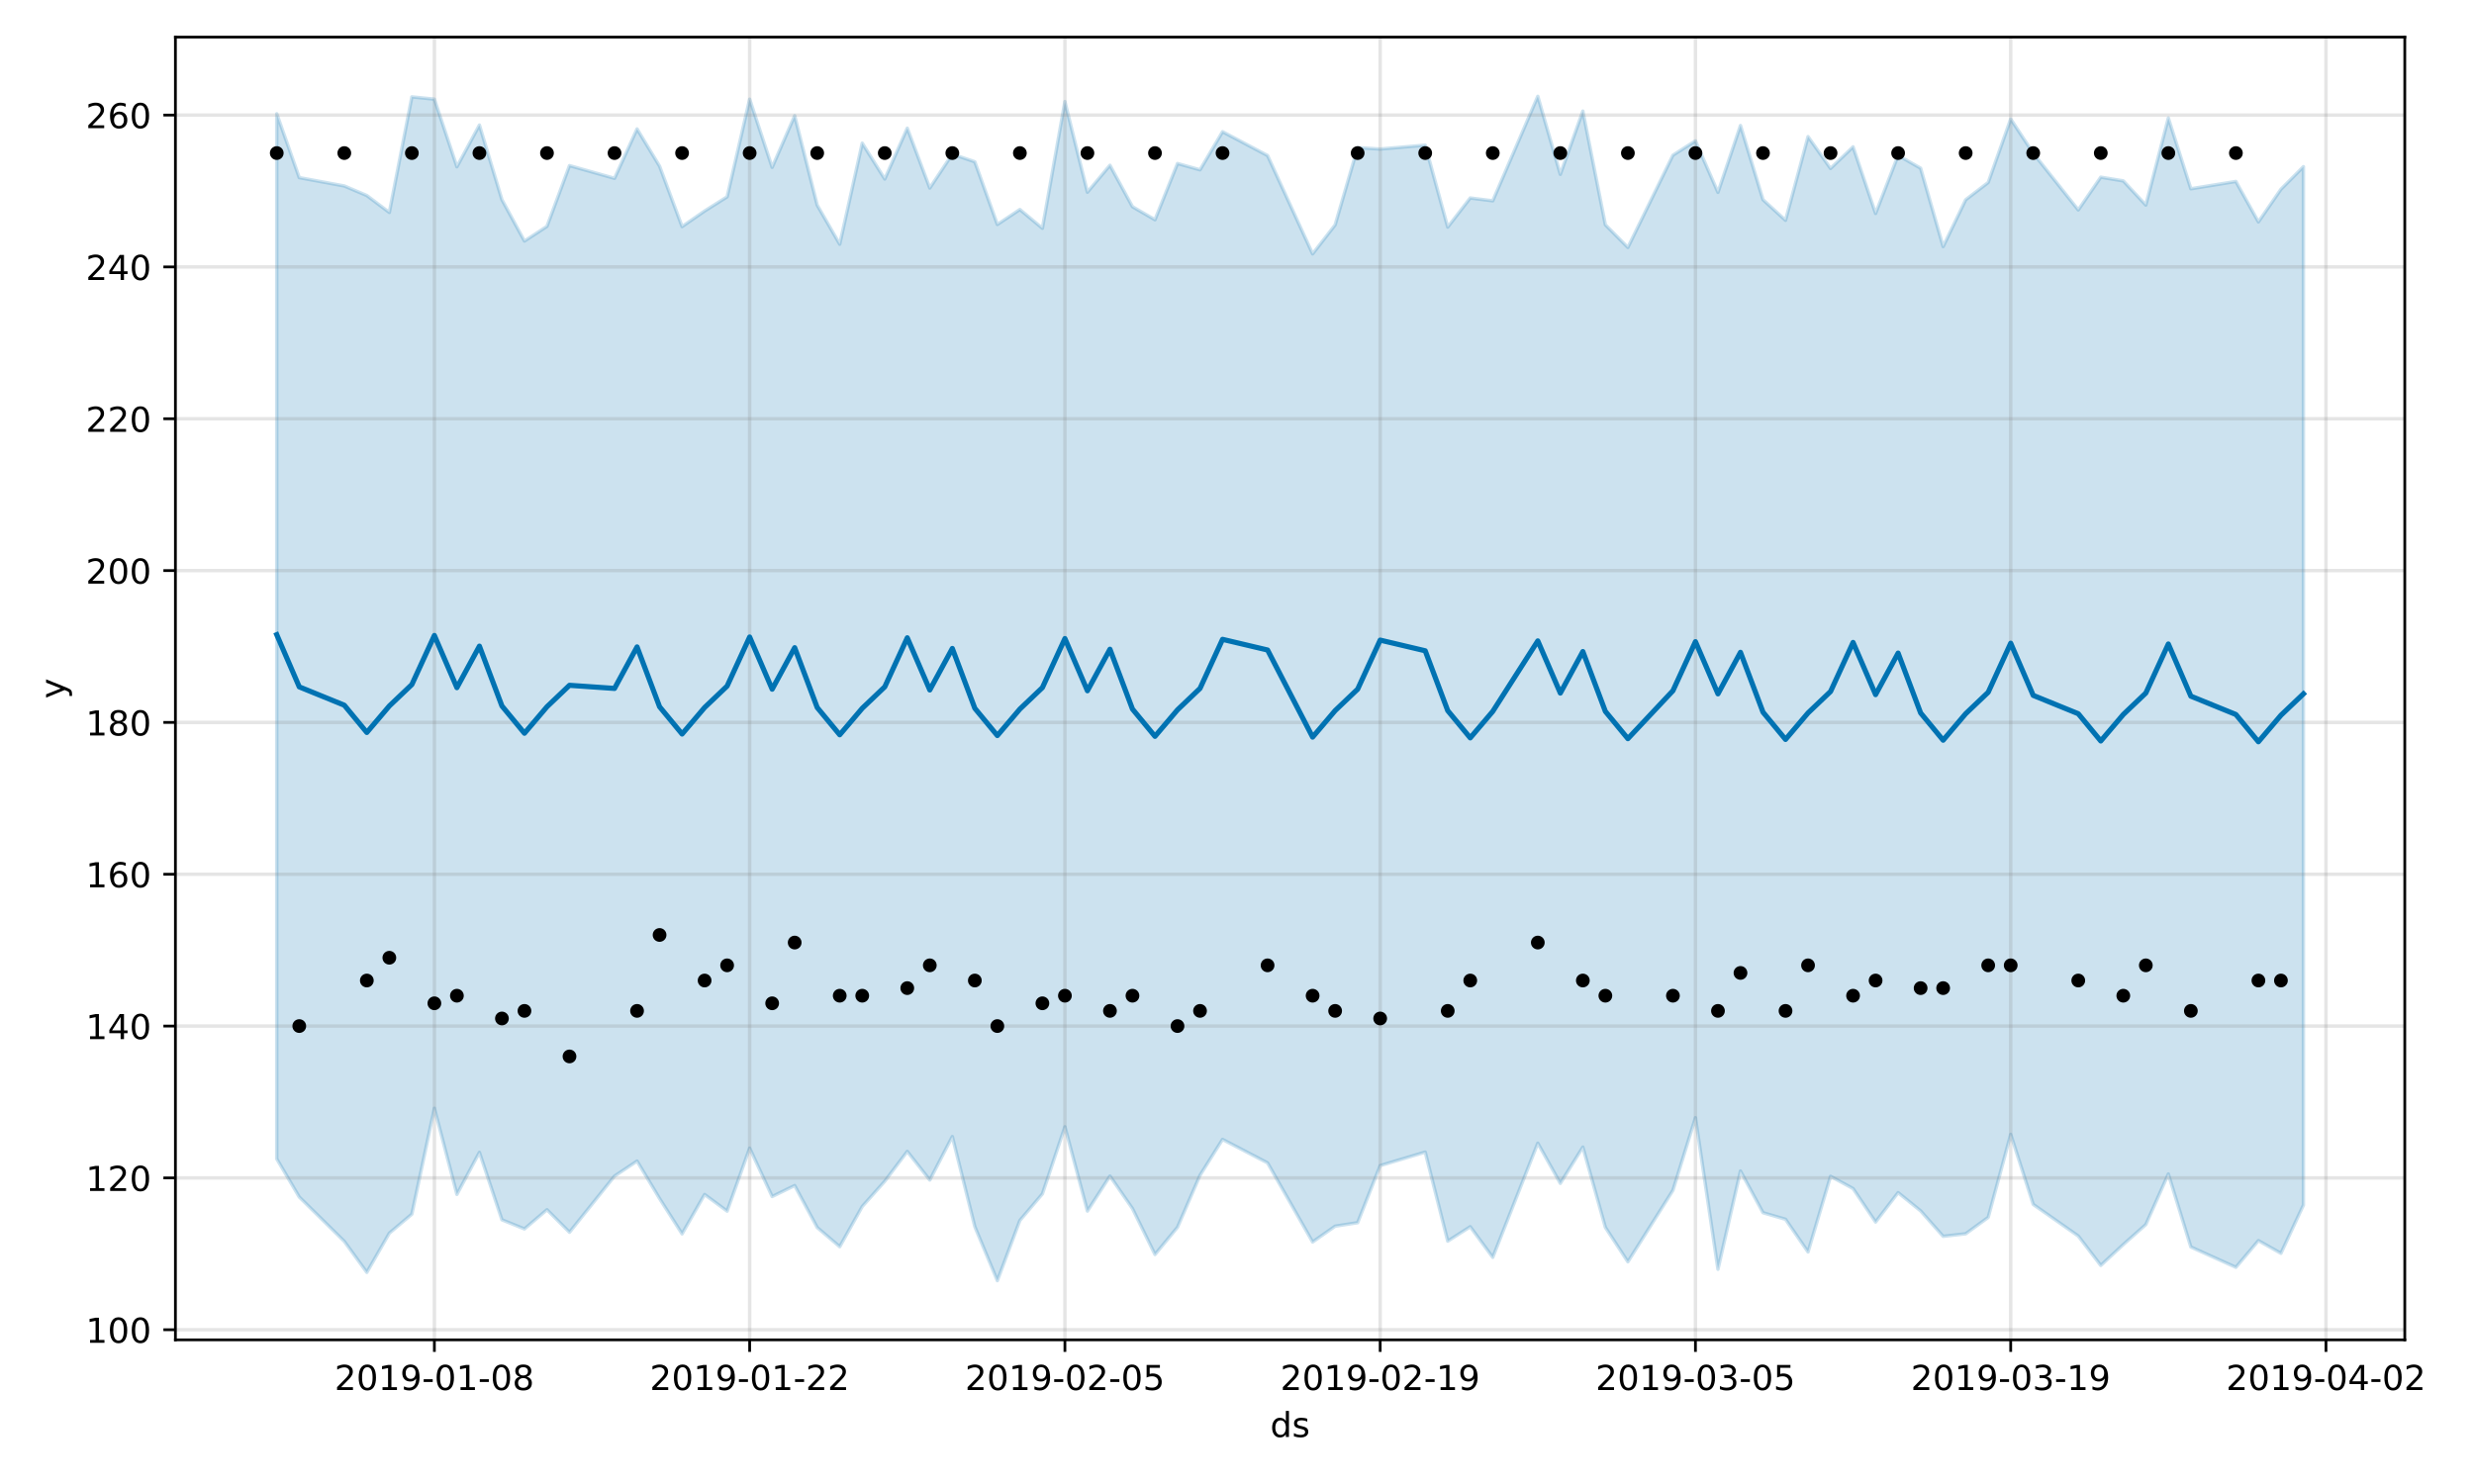 <?xml version="1.0" encoding="utf-8" standalone="no"?>
<!DOCTYPE svg PUBLIC "-//W3C//DTD SVG 1.1//EN"
  "http://www.w3.org/Graphics/SVG/1.1/DTD/svg11.dtd">
<!-- Created with matplotlib (https://matplotlib.org/) -->
<svg height="432pt" version="1.1" viewBox="0 0 720 432" width="720pt" xmlns="http://www.w3.org/2000/svg" xmlns:xlink="http://www.w3.org/1999/xlink">
 <defs>
  <style type="text/css">
*{stroke-linecap:butt;stroke-linejoin:round;}
  </style>
 </defs>
 <g id="figure_1">
  <g id="patch_1">
   <path d="M 0 432 
L 720 432 
L 720 0 
L 0 0 
z
" style="fill:#ffffff;"/>
  </g>
  <g id="axes_1">
   <g id="patch_2">
    <path d="M 51.05 390.04 
L 699.857 390.04 
L 699.857 10.8 
L 51.05 10.8 
z
" style="fill:#ffffff;"/>
   </g>
   <g id="PolyCollection_1">
    <defs>
     <path d="M 80.541 -398.877 
L 80.541 -94.648 
L 87.095 -83.539 
L 100.202 -70.633 
L 106.756 -61.607 
L 113.309 -73.016 
L 119.863 -78.545 
L 126.417 -109.386 
L 132.97 -84.308 
L 139.524 -96.549 
L 146.077 -76.912 
L 152.631 -74.25 
L 159.185 -79.842 
L 165.738 -73.28 
L 178.845 -89.631 
L 185.399 -94.001 
L 191.953 -83.091 
L 198.506 -72.811 
L 205.06 -84.279 
L 211.613 -79.435 
L 218.167 -97.78 
L 224.721 -83.682 
L 231.274 -86.877 
L 237.828 -74.669 
L 244.381 -69.078 
L 250.935 -80.781 
L 257.489 -88.126 
L 264.042 -96.814 
L 270.596 -88.487 
L 277.15 -101.138 
L 283.703 -74.908 
L 290.257 -59.198 
L 296.81 -76.718 
L 303.364 -84.457 
L 309.918 -103.99 
L 316.471 -79.457 
L 323.025 -89.647 
L 329.578 -80.178 
L 336.132 -66.806 
L 342.686 -74.739 
L 349.239 -89.875 
L 355.793 -100.31 
L 368.9 -93.472 
L 382.007 -70.448 
L 388.561 -75.051 
L 395.114 -76.067 
L 401.668 -92.688 
L 414.775 -96.616 
L 421.329 -70.697 
L 427.883 -74.891 
L 434.436 -65.978 
L 447.543 -99.215 
L 454.097 -87.518 
L 460.651 -98.068 
L 467.204 -74.703 
L 473.758 -64.686 
L 486.865 -85.483 
L 493.419 -106.631 
L 499.972 -62.508 
L 506.526 -91.116 
L 513.079 -78.973 
L 519.633 -77.06 
L 526.187 -67.55 
L 532.74 -89.571 
L 539.294 -86.001 
L 545.847 -76.26 
L 552.401 -84.823 
L 558.955 -79.506 
L 565.508 -72.095 
L 572.062 -72.836 
L 578.616 -77.607 
L 585.169 -101.785 
L 591.723 -81.39 
L 604.83 -72.192 
L 611.384 -63.629 
L 617.937 -69.702 
L 624.491 -75.52 
L 631.044 -90.244 
L 637.598 -68.994 
L 650.705 -63.075 
L 657.259 -70.841 
L 663.812 -67.155 
L 670.366 -81.207 
L 670.366 -383.484 
L 670.366 -383.484 
L 663.812 -376.907 
L 657.259 -367.398 
L 650.705 -379.179 
L 637.598 -377.051 
L 631.044 -397.634 
L 624.491 -372.307 
L 617.937 -379.349 
L 611.384 -380.427 
L 604.83 -370.884 
L 591.723 -387.414 
L 585.169 -397.353 
L 578.616 -378.879 
L 572.062 -373.847 
L 565.508 -360.223 
L 558.955 -383.037 
L 552.401 -386.763 
L 545.847 -369.863 
L 539.294 -389.259 
L 532.74 -382.953 
L 526.187 -392.227 
L 519.633 -367.871 
L 513.079 -373.873 
L 506.526 -395.466 
L 499.972 -376 
L 493.419 -390.993 
L 486.865 -386.82 
L 473.758 -359.968 
L 467.204 -366.573 
L 460.651 -399.66 
L 454.097 -381.255 
L 447.543 -403.962 
L 434.436 -373.545 
L 427.883 -374.364 
L 421.329 -365.888 
L 414.775 -389.737 
L 401.668 -388.617 
L 395.114 -389.018 
L 388.561 -366.532 
L 382.007 -358.099 
L 368.9 -386.726 
L 355.793 -393.659 
L 349.239 -382.567 
L 342.686 -384.401 
L 336.132 -368.033 
L 329.578 -371.831 
L 323.025 -383.893 
L 316.471 -376.053 
L 309.918 -402.428 
L 303.364 -365.552 
L 296.81 -371.011 
L 290.257 -366.658 
L 283.703 -384.905 
L 277.15 -387.128 
L 270.596 -377.262 
L 264.042 -394.688 
L 257.489 -379.893 
L 250.935 -390.337 
L 244.381 -360.904 
L 237.828 -372.292 
L 231.274 -398.312 
L 224.721 -383.285 
L 218.167 -403.133 
L 211.613 -374.712 
L 205.06 -370.569 
L 198.506 -366.043 
L 191.953 -383.63 
L 185.399 -394.469 
L 178.845 -380.095 
L 165.738 -383.791 
L 159.185 -366.116 
L 152.631 -361.834 
L 146.077 -373.88 
L 139.524 -395.597 
L 132.97 -383.455 
L 126.417 -403.138 
L 119.863 -403.798 
L 113.309 -370.154 
L 106.756 -375.085 
L 100.202 -377.87 
L 87.095 -380.3 
L 80.541 -398.877 
z
" id="m8b29587e22" style="stroke:#0072b2;stroke-opacity:0.2;"/>
    </defs>
    <g clip-path="url(#pce459f07a5)">
     <use style="fill:#0072b2;fill-opacity:0.2;stroke:#0072b2;stroke-opacity:0.2;" x="0" xlink:href="#m8b29587e22" y="432"/>
    </g>
   </g>
   <g id="matplotlib.axis_1">
    <g id="xtick_1">
     <g id="line2d_1">
      <path clip-path="url(#pce459f07a5)" d="M 126.417 390.04 
L 126.417 10.8 
" style="fill:none;stroke:#808080;stroke-linecap:square;stroke-opacity:0.2;"/>
     </g>
     <g id="line2d_2">
      <defs>
       <path d="M 0 0 
L 0 3.5 
" id="me7eb74e5d6" style="stroke:#000000;stroke-width:0.8;"/>
      </defs>
      <g>
       <use style="stroke:#000000;stroke-width:0.8;" x="126.417" xlink:href="#me7eb74e5d6" y="390.04"/>
      </g>
     </g>
     <g id="text_1">
      <!-- 2019-01-08 -->
      <defs>
       <path d="M 19.188 8.297 
L 53.609 8.297 
L 53.609 0 
L 7.328 0 
L 7.328 8.297 
Q 12.938 14.109 22.625 23.891 
Q 32.328 33.688 34.812 36.531 
Q 39.547 41.844 41.422 45.531 
Q 43.312 49.219 43.312 52.781 
Q 43.312 58.594 39.234 62.25 
Q 35.156 65.922 28.609 65.922 
Q 23.969 65.922 18.812 64.312 
Q 13.672 62.703 7.812 59.422 
L 7.812 69.391 
Q 13.766 71.781 18.938 73 
Q 24.125 74.219 28.422 74.219 
Q 39.75 74.219 46.484 68.547 
Q 53.219 62.891 53.219 53.422 
Q 53.219 48.922 51.531 44.891 
Q 49.859 40.875 45.406 35.406 
Q 44.188 33.984 37.641 27.219 
Q 31.109 20.453 19.188 8.297 
z
" id="DejaVuSans-50"/>
       <path d="M 31.781 66.406 
Q 24.172 66.406 20.328 58.906 
Q 16.5 51.422 16.5 36.375 
Q 16.5 21.391 20.328 13.891 
Q 24.172 6.391 31.781 6.391 
Q 39.453 6.391 43.281 13.891 
Q 47.125 21.391 47.125 36.375 
Q 47.125 51.422 43.281 58.906 
Q 39.453 66.406 31.781 66.406 
z
M 31.781 74.219 
Q 44.047 74.219 50.516 64.516 
Q 56.984 54.828 56.984 36.375 
Q 56.984 17.969 50.516 8.266 
Q 44.047 -1.422 31.781 -1.422 
Q 19.531 -1.422 13.062 8.266 
Q 6.594 17.969 6.594 36.375 
Q 6.594 54.828 13.062 64.516 
Q 19.531 74.219 31.781 74.219 
z
" id="DejaVuSans-48"/>
       <path d="M 12.406 8.297 
L 28.516 8.297 
L 28.516 63.922 
L 10.984 60.406 
L 10.984 69.391 
L 28.422 72.906 
L 38.281 72.906 
L 38.281 8.297 
L 54.391 8.297 
L 54.391 0 
L 12.406 0 
z
" id="DejaVuSans-49"/>
       <path d="M 10.984 1.516 
L 10.984 10.5 
Q 14.703 8.734 18.5 7.812 
Q 22.312 6.891 25.984 6.891 
Q 35.75 6.891 40.891 13.453 
Q 46.047 20.016 46.781 33.406 
Q 43.953 29.203 39.594 26.953 
Q 35.25 24.703 29.984 24.703 
Q 19.047 24.703 12.672 31.312 
Q 6.297 37.938 6.297 49.422 
Q 6.297 60.641 12.938 67.422 
Q 19.578 74.219 30.609 74.219 
Q 43.266 74.219 49.922 64.516 
Q 56.594 54.828 56.594 36.375 
Q 56.594 19.141 48.406 8.859 
Q 40.234 -1.422 26.422 -1.422 
Q 22.703 -1.422 18.891 -0.688 
Q 15.094 0.047 10.984 1.516 
z
M 30.609 32.422 
Q 37.25 32.422 41.125 36.953 
Q 45.016 41.5 45.016 49.422 
Q 45.016 57.281 41.125 61.844 
Q 37.25 66.406 30.609 66.406 
Q 23.969 66.406 20.094 61.844 
Q 16.219 57.281 16.219 49.422 
Q 16.219 41.5 20.094 36.953 
Q 23.969 32.422 30.609 32.422 
z
" id="DejaVuSans-57"/>
       <path d="M 4.891 31.391 
L 31.203 31.391 
L 31.203 23.391 
L 4.891 23.391 
z
" id="DejaVuSans-45"/>
       <path d="M 31.781 34.625 
Q 24.75 34.625 20.719 30.859 
Q 16.703 27.094 16.703 20.516 
Q 16.703 13.922 20.719 10.156 
Q 24.75 6.391 31.781 6.391 
Q 38.812 6.391 42.859 10.172 
Q 46.922 13.969 46.922 20.516 
Q 46.922 27.094 42.891 30.859 
Q 38.875 34.625 31.781 34.625 
z
M 21.922 38.812 
Q 15.578 40.375 12.031 44.719 
Q 8.5 49.078 8.5 55.328 
Q 8.5 64.062 14.719 69.141 
Q 20.953 74.219 31.781 74.219 
Q 42.672 74.219 48.875 69.141 
Q 55.078 64.062 55.078 55.328 
Q 55.078 49.078 51.531 44.719 
Q 48 40.375 41.703 38.812 
Q 48.828 37.156 52.797 32.312 
Q 56.781 27.484 56.781 20.516 
Q 56.781 9.906 50.312 4.234 
Q 43.844 -1.422 31.781 -1.422 
Q 19.734 -1.422 13.25 4.234 
Q 6.781 9.906 6.781 20.516 
Q 6.781 27.484 10.781 32.312 
Q 14.797 37.156 21.922 38.812 
z
M 18.312 54.391 
Q 18.312 48.734 21.844 45.562 
Q 25.391 42.391 31.781 42.391 
Q 38.141 42.391 41.719 45.562 
Q 45.312 48.734 45.312 54.391 
Q 45.312 60.062 41.719 63.234 
Q 38.141 66.406 31.781 66.406 
Q 25.391 66.406 21.844 63.234 
Q 18.312 60.062 18.312 54.391 
z
" id="DejaVuSans-56"/>
      </defs>
      <g transform="translate(97.359 404.638)scale(0.1 -0.1)">
       <use xlink:href="#DejaVuSans-50"/>
       <use x="63.623" xlink:href="#DejaVuSans-48"/>
       <use x="127.246" xlink:href="#DejaVuSans-49"/>
       <use x="190.869" xlink:href="#DejaVuSans-57"/>
       <use x="254.492" xlink:href="#DejaVuSans-45"/>
       <use x="290.576" xlink:href="#DejaVuSans-48"/>
       <use x="354.199" xlink:href="#DejaVuSans-49"/>
       <use x="417.822" xlink:href="#DejaVuSans-45"/>
       <use x="453.906" xlink:href="#DejaVuSans-48"/>
       <use x="517.529" xlink:href="#DejaVuSans-56"/>
      </g>
     </g>
    </g>
    <g id="xtick_2">
     <g id="line2d_3">
      <path clip-path="url(#pce459f07a5)" d="M 218.167 390.04 
L 218.167 10.8 
" style="fill:none;stroke:#808080;stroke-linecap:square;stroke-opacity:0.2;"/>
     </g>
     <g id="line2d_4">
      <g>
       <use style="stroke:#000000;stroke-width:0.8;" x="218.167" xlink:href="#me7eb74e5d6" y="390.04"/>
      </g>
     </g>
     <g id="text_2">
      <!-- 2019-01-22 -->
      <g transform="translate(189.109 404.638)scale(0.1 -0.1)">
       <use xlink:href="#DejaVuSans-50"/>
       <use x="63.623" xlink:href="#DejaVuSans-48"/>
       <use x="127.246" xlink:href="#DejaVuSans-49"/>
       <use x="190.869" xlink:href="#DejaVuSans-57"/>
       <use x="254.492" xlink:href="#DejaVuSans-45"/>
       <use x="290.576" xlink:href="#DejaVuSans-48"/>
       <use x="354.199" xlink:href="#DejaVuSans-49"/>
       <use x="417.822" xlink:href="#DejaVuSans-45"/>
       <use x="453.906" xlink:href="#DejaVuSans-50"/>
       <use x="517.529" xlink:href="#DejaVuSans-50"/>
      </g>
     </g>
    </g>
    <g id="xtick_3">
     <g id="line2d_5">
      <path clip-path="url(#pce459f07a5)" d="M 309.918 390.04 
L 309.918 10.8 
" style="fill:none;stroke:#808080;stroke-linecap:square;stroke-opacity:0.2;"/>
     </g>
     <g id="line2d_6">
      <g>
       <use style="stroke:#000000;stroke-width:0.8;" x="309.918" xlink:href="#me7eb74e5d6" y="390.04"/>
      </g>
     </g>
     <g id="text_3">
      <!-- 2019-02-05 -->
      <defs>
       <path d="M 10.797 72.906 
L 49.516 72.906 
L 49.516 64.594 
L 19.828 64.594 
L 19.828 46.734 
Q 21.969 47.469 24.109 47.828 
Q 26.266 48.188 28.422 48.188 
Q 40.625 48.188 47.75 41.5 
Q 54.891 34.812 54.891 23.391 
Q 54.891 11.625 47.562 5.094 
Q 40.234 -1.422 26.906 -1.422 
Q 22.312 -1.422 17.547 -0.641 
Q 12.797 0.141 7.719 1.703 
L 7.719 11.625 
Q 12.109 9.234 16.797 8.062 
Q 21.484 6.891 26.703 6.891 
Q 35.156 6.891 40.078 11.328 
Q 45.016 15.766 45.016 23.391 
Q 45.016 31 40.078 35.438 
Q 35.156 39.891 26.703 39.891 
Q 22.75 39.891 18.812 39.016 
Q 14.891 38.141 10.797 36.281 
z
" id="DejaVuSans-53"/>
      </defs>
      <g transform="translate(280.86 404.638)scale(0.1 -0.1)">
       <use xlink:href="#DejaVuSans-50"/>
       <use x="63.623" xlink:href="#DejaVuSans-48"/>
       <use x="127.246" xlink:href="#DejaVuSans-49"/>
       <use x="190.869" xlink:href="#DejaVuSans-57"/>
       <use x="254.492" xlink:href="#DejaVuSans-45"/>
       <use x="290.576" xlink:href="#DejaVuSans-48"/>
       <use x="354.199" xlink:href="#DejaVuSans-50"/>
       <use x="417.822" xlink:href="#DejaVuSans-45"/>
       <use x="453.906" xlink:href="#DejaVuSans-48"/>
       <use x="517.529" xlink:href="#DejaVuSans-53"/>
      </g>
     </g>
    </g>
    <g id="xtick_4">
     <g id="line2d_7">
      <path clip-path="url(#pce459f07a5)" d="M 401.668 390.04 
L 401.668 10.8 
" style="fill:none;stroke:#808080;stroke-linecap:square;stroke-opacity:0.2;"/>
     </g>
     <g id="line2d_8">
      <g>
       <use style="stroke:#000000;stroke-width:0.8;" x="401.668" xlink:href="#me7eb74e5d6" y="390.04"/>
      </g>
     </g>
     <g id="text_4">
      <!-- 2019-02-19 -->
      <g transform="translate(372.61 404.638)scale(0.1 -0.1)">
       <use xlink:href="#DejaVuSans-50"/>
       <use x="63.623" xlink:href="#DejaVuSans-48"/>
       <use x="127.246" xlink:href="#DejaVuSans-49"/>
       <use x="190.869" xlink:href="#DejaVuSans-57"/>
       <use x="254.492" xlink:href="#DejaVuSans-45"/>
       <use x="290.576" xlink:href="#DejaVuSans-48"/>
       <use x="354.199" xlink:href="#DejaVuSans-50"/>
       <use x="417.822" xlink:href="#DejaVuSans-45"/>
       <use x="453.906" xlink:href="#DejaVuSans-49"/>
       <use x="517.529" xlink:href="#DejaVuSans-57"/>
      </g>
     </g>
    </g>
    <g id="xtick_5">
     <g id="line2d_9">
      <path clip-path="url(#pce459f07a5)" d="M 493.419 390.04 
L 493.419 10.8 
" style="fill:none;stroke:#808080;stroke-linecap:square;stroke-opacity:0.2;"/>
     </g>
     <g id="line2d_10">
      <g>
       <use style="stroke:#000000;stroke-width:0.8;" x="493.419" xlink:href="#me7eb74e5d6" y="390.04"/>
      </g>
     </g>
     <g id="text_5">
      <!-- 2019-03-05 -->
      <defs>
       <path d="M 40.578 39.312 
Q 47.656 37.797 51.625 33 
Q 55.609 28.219 55.609 21.188 
Q 55.609 10.406 48.188 4.484 
Q 40.766 -1.422 27.094 -1.422 
Q 22.516 -1.422 17.656 -0.516 
Q 12.797 0.391 7.625 2.203 
L 7.625 11.719 
Q 11.719 9.328 16.594 8.109 
Q 21.484 6.891 26.812 6.891 
Q 36.078 6.891 40.938 10.547 
Q 45.797 14.203 45.797 21.188 
Q 45.797 27.641 41.281 31.266 
Q 36.766 34.906 28.719 34.906 
L 20.219 34.906 
L 20.219 43.016 
L 29.109 43.016 
Q 36.375 43.016 40.234 45.922 
Q 44.094 48.828 44.094 54.297 
Q 44.094 59.906 40.109 62.906 
Q 36.141 65.922 28.719 65.922 
Q 24.656 65.922 20.016 65.031 
Q 15.375 64.156 9.812 62.312 
L 9.812 71.094 
Q 15.438 72.656 20.344 73.438 
Q 25.25 74.219 29.594 74.219 
Q 40.828 74.219 47.359 69.109 
Q 53.906 64.016 53.906 55.328 
Q 53.906 49.266 50.438 45.094 
Q 46.969 40.922 40.578 39.312 
z
" id="DejaVuSans-51"/>
      </defs>
      <g transform="translate(464.361 404.638)scale(0.1 -0.1)">
       <use xlink:href="#DejaVuSans-50"/>
       <use x="63.623" xlink:href="#DejaVuSans-48"/>
       <use x="127.246" xlink:href="#DejaVuSans-49"/>
       <use x="190.869" xlink:href="#DejaVuSans-57"/>
       <use x="254.492" xlink:href="#DejaVuSans-45"/>
       <use x="290.576" xlink:href="#DejaVuSans-48"/>
       <use x="354.199" xlink:href="#DejaVuSans-51"/>
       <use x="417.822" xlink:href="#DejaVuSans-45"/>
       <use x="453.906" xlink:href="#DejaVuSans-48"/>
       <use x="517.529" xlink:href="#DejaVuSans-53"/>
      </g>
     </g>
    </g>
    <g id="xtick_6">
     <g id="line2d_11">
      <path clip-path="url(#pce459f07a5)" d="M 585.169 390.04 
L 585.169 10.8 
" style="fill:none;stroke:#808080;stroke-linecap:square;stroke-opacity:0.2;"/>
     </g>
     <g id="line2d_12">
      <g>
       <use style="stroke:#000000;stroke-width:0.8;" x="585.169" xlink:href="#me7eb74e5d6" y="390.04"/>
      </g>
     </g>
     <g id="text_6">
      <!-- 2019-03-19 -->
      <g transform="translate(556.111 404.638)scale(0.1 -0.1)">
       <use xlink:href="#DejaVuSans-50"/>
       <use x="63.623" xlink:href="#DejaVuSans-48"/>
       <use x="127.246" xlink:href="#DejaVuSans-49"/>
       <use x="190.869" xlink:href="#DejaVuSans-57"/>
       <use x="254.492" xlink:href="#DejaVuSans-45"/>
       <use x="290.576" xlink:href="#DejaVuSans-48"/>
       <use x="354.199" xlink:href="#DejaVuSans-51"/>
       <use x="417.822" xlink:href="#DejaVuSans-45"/>
       <use x="453.906" xlink:href="#DejaVuSans-49"/>
       <use x="517.529" xlink:href="#DejaVuSans-57"/>
      </g>
     </g>
    </g>
    <g id="xtick_7">
     <g id="line2d_13">
      <path clip-path="url(#pce459f07a5)" d="M 676.92 390.04 
L 676.92 10.8 
" style="fill:none;stroke:#808080;stroke-linecap:square;stroke-opacity:0.2;"/>
     </g>
     <g id="line2d_14">
      <g>
       <use style="stroke:#000000;stroke-width:0.8;" x="676.92" xlink:href="#me7eb74e5d6" y="390.04"/>
      </g>
     </g>
     <g id="text_7">
      <!-- 2019-04-02 -->
      <defs>
       <path d="M 37.797 64.312 
L 12.891 25.391 
L 37.797 25.391 
z
M 35.203 72.906 
L 47.609 72.906 
L 47.609 25.391 
L 58.016 25.391 
L 58.016 17.188 
L 47.609 17.188 
L 47.609 0 
L 37.797 0 
L 37.797 17.188 
L 4.891 17.188 
L 4.891 26.703 
z
" id="DejaVuSans-52"/>
      </defs>
      <g transform="translate(647.862 404.638)scale(0.1 -0.1)">
       <use xlink:href="#DejaVuSans-50"/>
       <use x="63.623" xlink:href="#DejaVuSans-48"/>
       <use x="127.246" xlink:href="#DejaVuSans-49"/>
       <use x="190.869" xlink:href="#DejaVuSans-57"/>
       <use x="254.492" xlink:href="#DejaVuSans-45"/>
       <use x="290.576" xlink:href="#DejaVuSans-48"/>
       <use x="354.199" xlink:href="#DejaVuSans-52"/>
       <use x="417.822" xlink:href="#DejaVuSans-45"/>
       <use x="453.906" xlink:href="#DejaVuSans-48"/>
       <use x="517.529" xlink:href="#DejaVuSans-50"/>
      </g>
     </g>
    </g>
    <g id="text_8">
     <!-- ds -->
     <defs>
      <path d="M 45.406 46.391 
L 45.406 75.984 
L 54.391 75.984 
L 54.391 0 
L 45.406 0 
L 45.406 8.203 
Q 42.578 3.328 38.25 0.953 
Q 33.938 -1.422 27.875 -1.422 
Q 17.969 -1.422 11.734 6.484 
Q 5.516 14.406 5.516 27.297 
Q 5.516 40.188 11.734 48.094 
Q 17.969 56 27.875 56 
Q 33.938 56 38.25 53.625 
Q 42.578 51.266 45.406 46.391 
z
M 14.797 27.297 
Q 14.797 17.391 18.875 11.75 
Q 22.953 6.109 30.078 6.109 
Q 37.203 6.109 41.297 11.75 
Q 45.406 17.391 45.406 27.297 
Q 45.406 37.203 41.297 42.844 
Q 37.203 48.484 30.078 48.484 
Q 22.953 48.484 18.875 42.844 
Q 14.797 37.203 14.797 27.297 
z
" id="DejaVuSans-100"/>
      <path d="M 44.281 53.078 
L 44.281 44.578 
Q 40.484 46.531 36.375 47.5 
Q 32.281 48.484 27.875 48.484 
Q 21.188 48.484 17.844 46.438 
Q 14.5 44.391 14.5 40.281 
Q 14.5 37.156 16.891 35.375 
Q 19.281 33.594 26.516 31.984 
L 29.594 31.297 
Q 39.156 29.25 43.188 25.516 
Q 47.219 21.781 47.219 15.094 
Q 47.219 7.469 41.188 3.016 
Q 35.156 -1.422 24.609 -1.422 
Q 20.219 -1.422 15.453 -0.562 
Q 10.688 0.297 5.422 2 
L 5.422 11.281 
Q 10.406 8.688 15.234 7.391 
Q 20.062 6.109 24.812 6.109 
Q 31.156 6.109 34.562 8.281 
Q 37.984 10.453 37.984 14.406 
Q 37.984 18.062 35.516 20.016 
Q 33.062 21.969 24.703 23.781 
L 21.578 24.516 
Q 13.234 26.266 9.516 29.906 
Q 5.812 33.547 5.812 39.891 
Q 5.812 47.609 11.281 51.797 
Q 16.75 56 26.812 56 
Q 31.781 56 36.172 55.266 
Q 40.578 54.547 44.281 53.078 
z
" id="DejaVuSans-115"/>
     </defs>
     <g transform="translate(369.675 418.317)scale(0.1 -0.1)">
      <use xlink:href="#DejaVuSans-100"/>
      <use x="63.477" xlink:href="#DejaVuSans-115"/>
     </g>
    </g>
   </g>
   <g id="matplotlib.axis_2">
    <g id="ytick_1">
     <g id="line2d_15">
      <path clip-path="url(#pce459f07a5)" d="M 51.05 387.089 
L 699.857 387.089 
" style="fill:none;stroke:#808080;stroke-linecap:square;stroke-opacity:0.2;"/>
     </g>
     <g id="line2d_16">
      <defs>
       <path d="M 0 0 
L -3.5 0 
" id="m5477ce9eea" style="stroke:#000000;stroke-width:0.8;"/>
      </defs>
      <g>
       <use style="stroke:#000000;stroke-width:0.8;" x="51.05" xlink:href="#m5477ce9eea" y="387.089"/>
      </g>
     </g>
     <g id="text_9">
      <!-- 100 -->
      <g transform="translate(24.962 390.888)scale(0.1 -0.1)">
       <use xlink:href="#DejaVuSans-49"/>
       <use x="63.623" xlink:href="#DejaVuSans-48"/>
       <use x="127.246" xlink:href="#DejaVuSans-48"/>
      </g>
     </g>
    </g>
    <g id="ytick_2">
     <g id="line2d_17">
      <path clip-path="url(#pce459f07a5)" d="M 51.05 342.891 
L 699.857 342.891 
" style="fill:none;stroke:#808080;stroke-linecap:square;stroke-opacity:0.2;"/>
     </g>
     <g id="line2d_18">
      <g>
       <use style="stroke:#000000;stroke-width:0.8;" x="51.05" xlink:href="#m5477ce9eea" y="342.891"/>
      </g>
     </g>
     <g id="text_10">
      <!-- 120 -->
      <g transform="translate(24.962 346.69)scale(0.1 -0.1)">
       <use xlink:href="#DejaVuSans-49"/>
       <use x="63.623" xlink:href="#DejaVuSans-50"/>
       <use x="127.246" xlink:href="#DejaVuSans-48"/>
      </g>
     </g>
    </g>
    <g id="ytick_3">
     <g id="line2d_19">
      <path clip-path="url(#pce459f07a5)" d="M 51.05 298.693 
L 699.857 298.693 
" style="fill:none;stroke:#808080;stroke-linecap:square;stroke-opacity:0.2;"/>
     </g>
     <g id="line2d_20">
      <g>
       <use style="stroke:#000000;stroke-width:0.8;" x="51.05" xlink:href="#m5477ce9eea" y="298.693"/>
      </g>
     </g>
     <g id="text_11">
      <!-- 140 -->
      <g transform="translate(24.962 302.492)scale(0.1 -0.1)">
       <use xlink:href="#DejaVuSans-49"/>
       <use x="63.623" xlink:href="#DejaVuSans-52"/>
       <use x="127.246" xlink:href="#DejaVuSans-48"/>
      </g>
     </g>
    </g>
    <g id="ytick_4">
     <g id="line2d_21">
      <path clip-path="url(#pce459f07a5)" d="M 51.05 254.496 
L 699.857 254.496 
" style="fill:none;stroke:#808080;stroke-linecap:square;stroke-opacity:0.2;"/>
     </g>
     <g id="line2d_22">
      <g>
       <use style="stroke:#000000;stroke-width:0.8;" x="51.05" xlink:href="#m5477ce9eea" y="254.496"/>
      </g>
     </g>
     <g id="text_12">
      <!-- 160 -->
      <defs>
       <path d="M 33.016 40.375 
Q 26.375 40.375 22.484 35.828 
Q 18.609 31.297 18.609 23.391 
Q 18.609 15.531 22.484 10.953 
Q 26.375 6.391 33.016 6.391 
Q 39.656 6.391 43.531 10.953 
Q 47.406 15.531 47.406 23.391 
Q 47.406 31.297 43.531 35.828 
Q 39.656 40.375 33.016 40.375 
z
M 52.594 71.297 
L 52.594 62.312 
Q 48.875 64.062 45.094 64.984 
Q 41.312 65.922 37.594 65.922 
Q 27.828 65.922 22.672 59.328 
Q 17.531 52.734 16.797 39.406 
Q 19.672 43.656 24.016 45.922 
Q 28.375 48.188 33.594 48.188 
Q 44.578 48.188 50.953 41.516 
Q 57.328 34.859 57.328 23.391 
Q 57.328 12.156 50.688 5.359 
Q 44.047 -1.422 33.016 -1.422 
Q 20.359 -1.422 13.672 8.266 
Q 6.984 17.969 6.984 36.375 
Q 6.984 53.656 15.188 63.938 
Q 23.391 74.219 37.203 74.219 
Q 40.922 74.219 44.703 73.484 
Q 48.484 72.75 52.594 71.297 
z
" id="DejaVuSans-54"/>
      </defs>
      <g transform="translate(24.962 258.295)scale(0.1 -0.1)">
       <use xlink:href="#DejaVuSans-49"/>
       <use x="63.623" xlink:href="#DejaVuSans-54"/>
       <use x="127.246" xlink:href="#DejaVuSans-48"/>
      </g>
     </g>
    </g>
    <g id="ytick_5">
     <g id="line2d_23">
      <path clip-path="url(#pce459f07a5)" d="M 51.05 210.298 
L 699.857 210.298 
" style="fill:none;stroke:#808080;stroke-linecap:square;stroke-opacity:0.2;"/>
     </g>
     <g id="line2d_24">
      <g>
       <use style="stroke:#000000;stroke-width:0.8;" x="51.05" xlink:href="#m5477ce9eea" y="210.298"/>
      </g>
     </g>
     <g id="text_13">
      <!-- 180 -->
      <g transform="translate(24.962 214.097)scale(0.1 -0.1)">
       <use xlink:href="#DejaVuSans-49"/>
       <use x="63.623" xlink:href="#DejaVuSans-56"/>
       <use x="127.246" xlink:href="#DejaVuSans-48"/>
      </g>
     </g>
    </g>
    <g id="ytick_6">
     <g id="line2d_25">
      <path clip-path="url(#pce459f07a5)" d="M 51.05 166.1 
L 699.857 166.1 
" style="fill:none;stroke:#808080;stroke-linecap:square;stroke-opacity:0.2;"/>
     </g>
     <g id="line2d_26">
      <g>
       <use style="stroke:#000000;stroke-width:0.8;" x="51.05" xlink:href="#m5477ce9eea" y="166.1"/>
      </g>
     </g>
     <g id="text_14">
      <!-- 200 -->
      <g transform="translate(24.962 169.899)scale(0.1 -0.1)">
       <use xlink:href="#DejaVuSans-50"/>
       <use x="63.623" xlink:href="#DejaVuSans-48"/>
       <use x="127.246" xlink:href="#DejaVuSans-48"/>
      </g>
     </g>
    </g>
    <g id="ytick_7">
     <g id="line2d_27">
      <path clip-path="url(#pce459f07a5)" d="M 51.05 121.903 
L 699.857 121.903 
" style="fill:none;stroke:#808080;stroke-linecap:square;stroke-opacity:0.2;"/>
     </g>
     <g id="line2d_28">
      <g>
       <use style="stroke:#000000;stroke-width:0.8;" x="51.05" xlink:href="#m5477ce9eea" y="121.903"/>
      </g>
     </g>
     <g id="text_15">
      <!-- 220 -->
      <g transform="translate(24.962 125.702)scale(0.1 -0.1)">
       <use xlink:href="#DejaVuSans-50"/>
       <use x="63.623" xlink:href="#DejaVuSans-50"/>
       <use x="127.246" xlink:href="#DejaVuSans-48"/>
      </g>
     </g>
    </g>
    <g id="ytick_8">
     <g id="line2d_29">
      <path clip-path="url(#pce459f07a5)" d="M 51.05 77.705 
L 699.857 77.705 
" style="fill:none;stroke:#808080;stroke-linecap:square;stroke-opacity:0.2;"/>
     </g>
     <g id="line2d_30">
      <g>
       <use style="stroke:#000000;stroke-width:0.8;" x="51.05" xlink:href="#m5477ce9eea" y="77.705"/>
      </g>
     </g>
     <g id="text_16">
      <!-- 240 -->
      <g transform="translate(24.962 81.504)scale(0.1 -0.1)">
       <use xlink:href="#DejaVuSans-50"/>
       <use x="63.623" xlink:href="#DejaVuSans-52"/>
       <use x="127.246" xlink:href="#DejaVuSans-48"/>
      </g>
     </g>
    </g>
    <g id="ytick_9">
     <g id="line2d_31">
      <path clip-path="url(#pce459f07a5)" d="M 51.05 33.507 
L 699.857 33.507 
" style="fill:none;stroke:#808080;stroke-linecap:square;stroke-opacity:0.2;"/>
     </g>
     <g id="line2d_32">
      <g>
       <use style="stroke:#000000;stroke-width:0.8;" x="51.05" xlink:href="#m5477ce9eea" y="33.507"/>
      </g>
     </g>
     <g id="text_17">
      <!-- 260 -->
      <g transform="translate(24.962 37.306)scale(0.1 -0.1)">
       <use xlink:href="#DejaVuSans-50"/>
       <use x="63.623" xlink:href="#DejaVuSans-54"/>
       <use x="127.246" xlink:href="#DejaVuSans-48"/>
      </g>
     </g>
    </g>
    <g id="text_18">
     <!-- y -->
     <defs>
      <path d="M 32.172 -5.078 
Q 28.375 -14.844 24.75 -17.812 
Q 21.141 -20.797 15.094 -20.797 
L 7.906 -20.797 
L 7.906 -13.281 
L 13.188 -13.281 
Q 16.891 -13.281 18.938 -11.516 
Q 21 -9.766 23.484 -3.219 
L 25.094 0.875 
L 2.984 54.688 
L 12.5 54.688 
L 29.594 11.922 
L 46.688 54.688 
L 56.203 54.688 
z
" id="DejaVuSans-121"/>
     </defs>
     <g transform="translate(18.883 203.379)rotate(-90)scale(0.1 -0.1)">
      <use xlink:href="#DejaVuSans-121"/>
     </g>
    </g>
   </g>
   <g id="line2d_33">
    <defs>
     <path d="M 0 1.5 
C 0.398 1.5 0.779 1.342 1.061 1.061 
C 1.342 0.779 1.5 0.398 1.5 0 
C 1.5 -0.398 1.342 -0.779 1.061 -1.061 
C 0.779 -1.342 0.398 -1.5 0 -1.5 
C -0.398 -1.5 -0.779 -1.342 -1.061 -1.061 
C -1.342 -0.779 -1.5 -0.398 -1.5 0 
C -1.5 0.398 -1.342 0.779 -1.061 1.061 
C -0.779 1.342 -0.398 1.5 0 1.5 
z
" id="mc99f1cdf0c" style="stroke:#000000;"/>
    </defs>
    <g clip-path="url(#pce459f07a5)">
     <use style="stroke:#000000;" x="80.541" xlink:href="#mc99f1cdf0c" y="44.557"/>
     <use style="stroke:#000000;" x="87.095" xlink:href="#mc99f1cdf0c" y="298.693"/>
     <use style="stroke:#000000;" x="100.202" xlink:href="#mc99f1cdf0c" y="44.557"/>
     <use style="stroke:#000000;" x="106.756" xlink:href="#mc99f1cdf0c" y="285.434"/>
     <use style="stroke:#000000;" x="113.309" xlink:href="#mc99f1cdf0c" y="278.804"/>
     <use style="stroke:#000000;" x="119.863" xlink:href="#mc99f1cdf0c" y="44.557"/>
     <use style="stroke:#000000;" x="126.417" xlink:href="#mc99f1cdf0c" y="292.064"/>
     <use style="stroke:#000000;" x="132.97" xlink:href="#mc99f1cdf0c" y="289.854"/>
     <use style="stroke:#000000;" x="139.524" xlink:href="#mc99f1cdf0c" y="44.557"/>
     <use style="stroke:#000000;" x="146.077" xlink:href="#mc99f1cdf0c" y="296.483"/>
     <use style="stroke:#000000;" x="152.631" xlink:href="#mc99f1cdf0c" y="294.273"/>
     <use style="stroke:#000000;" x="159.185" xlink:href="#mc99f1cdf0c" y="44.557"/>
     <use style="stroke:#000000;" x="165.738" xlink:href="#mc99f1cdf0c" y="307.533"/>
     <use style="stroke:#000000;" x="178.845" xlink:href="#mc99f1cdf0c" y="44.557"/>
     <use style="stroke:#000000;" x="185.399" xlink:href="#mc99f1cdf0c" y="294.273"/>
     <use style="stroke:#000000;" x="191.953" xlink:href="#mc99f1cdf0c" y="272.175"/>
     <use style="stroke:#000000;" x="198.506" xlink:href="#mc99f1cdf0c" y="44.557"/>
     <use style="stroke:#000000;" x="205.06" xlink:href="#mc99f1cdf0c" y="285.434"/>
     <use style="stroke:#000000;" x="211.613" xlink:href="#mc99f1cdf0c" y="281.014"/>
     <use style="stroke:#000000;" x="218.167" xlink:href="#mc99f1cdf0c" y="44.557"/>
     <use style="stroke:#000000;" x="224.721" xlink:href="#mc99f1cdf0c" y="292.064"/>
     <use style="stroke:#000000;" x="231.274" xlink:href="#mc99f1cdf0c" y="274.385"/>
     <use style="stroke:#000000;" x="237.828" xlink:href="#mc99f1cdf0c" y="44.557"/>
     <use style="stroke:#000000;" x="244.381" xlink:href="#mc99f1cdf0c" y="289.854"/>
     <use style="stroke:#000000;" x="250.935" xlink:href="#mc99f1cdf0c" y="289.854"/>
     <use style="stroke:#000000;" x="257.489" xlink:href="#mc99f1cdf0c" y="44.557"/>
     <use style="stroke:#000000;" x="264.042" xlink:href="#mc99f1cdf0c" y="287.644"/>
     <use style="stroke:#000000;" x="270.596" xlink:href="#mc99f1cdf0c" y="281.014"/>
     <use style="stroke:#000000;" x="277.15" xlink:href="#mc99f1cdf0c" y="44.557"/>
     <use style="stroke:#000000;" x="283.703" xlink:href="#mc99f1cdf0c" y="285.434"/>
     <use style="stroke:#000000;" x="290.257" xlink:href="#mc99f1cdf0c" y="298.693"/>
     <use style="stroke:#000000;" x="296.81" xlink:href="#mc99f1cdf0c" y="44.557"/>
     <use style="stroke:#000000;" x="303.364" xlink:href="#mc99f1cdf0c" y="292.064"/>
     <use style="stroke:#000000;" x="309.918" xlink:href="#mc99f1cdf0c" y="289.854"/>
     <use style="stroke:#000000;" x="316.471" xlink:href="#mc99f1cdf0c" y="44.557"/>
     <use style="stroke:#000000;" x="323.025" xlink:href="#mc99f1cdf0c" y="294.273"/>
     <use style="stroke:#000000;" x="329.578" xlink:href="#mc99f1cdf0c" y="289.854"/>
     <use style="stroke:#000000;" x="336.132" xlink:href="#mc99f1cdf0c" y="44.557"/>
     <use style="stroke:#000000;" x="342.686" xlink:href="#mc99f1cdf0c" y="298.693"/>
     <use style="stroke:#000000;" x="349.239" xlink:href="#mc99f1cdf0c" y="294.273"/>
     <use style="stroke:#000000;" x="355.793" xlink:href="#mc99f1cdf0c" y="44.557"/>
     <use style="stroke:#000000;" x="368.9" xlink:href="#mc99f1cdf0c" y="281.014"/>
     <use style="stroke:#000000;" x="382.007" xlink:href="#mc99f1cdf0c" y="289.854"/>
     <use style="stroke:#000000;" x="388.561" xlink:href="#mc99f1cdf0c" y="294.273"/>
     <use style="stroke:#000000;" x="395.114" xlink:href="#mc99f1cdf0c" y="44.557"/>
     <use style="stroke:#000000;" x="401.668" xlink:href="#mc99f1cdf0c" y="296.483"/>
     <use style="stroke:#000000;" x="414.775" xlink:href="#mc99f1cdf0c" y="44.557"/>
     <use style="stroke:#000000;" x="421.329" xlink:href="#mc99f1cdf0c" y="294.273"/>
     <use style="stroke:#000000;" x="427.883" xlink:href="#mc99f1cdf0c" y="285.434"/>
     <use style="stroke:#000000;" x="434.436" xlink:href="#mc99f1cdf0c" y="44.557"/>
     <use style="stroke:#000000;" x="447.543" xlink:href="#mc99f1cdf0c" y="274.385"/>
     <use style="stroke:#000000;" x="454.097" xlink:href="#mc99f1cdf0c" y="44.557"/>
     <use style="stroke:#000000;" x="460.651" xlink:href="#mc99f1cdf0c" y="285.434"/>
     <use style="stroke:#000000;" x="467.204" xlink:href="#mc99f1cdf0c" y="289.854"/>
     <use style="stroke:#000000;" x="473.758" xlink:href="#mc99f1cdf0c" y="44.557"/>
     <use style="stroke:#000000;" x="486.865" xlink:href="#mc99f1cdf0c" y="289.854"/>
     <use style="stroke:#000000;" x="493.419" xlink:href="#mc99f1cdf0c" y="44.557"/>
     <use style="stroke:#000000;" x="499.972" xlink:href="#mc99f1cdf0c" y="294.273"/>
     <use style="stroke:#000000;" x="506.526" xlink:href="#mc99f1cdf0c" y="283.224"/>
     <use style="stroke:#000000;" x="513.079" xlink:href="#mc99f1cdf0c" y="44.557"/>
     <use style="stroke:#000000;" x="519.633" xlink:href="#mc99f1cdf0c" y="294.273"/>
     <use style="stroke:#000000;" x="526.187" xlink:href="#mc99f1cdf0c" y="281.014"/>
     <use style="stroke:#000000;" x="532.74" xlink:href="#mc99f1cdf0c" y="44.557"/>
     <use style="stroke:#000000;" x="539.294" xlink:href="#mc99f1cdf0c" y="289.854"/>
     <use style="stroke:#000000;" x="545.847" xlink:href="#mc99f1cdf0c" y="285.434"/>
     <use style="stroke:#000000;" x="552.401" xlink:href="#mc99f1cdf0c" y="44.557"/>
     <use style="stroke:#000000;" x="558.955" xlink:href="#mc99f1cdf0c" y="287.644"/>
     <use style="stroke:#000000;" x="565.508" xlink:href="#mc99f1cdf0c" y="287.644"/>
     <use style="stroke:#000000;" x="572.062" xlink:href="#mc99f1cdf0c" y="44.557"/>
     <use style="stroke:#000000;" x="578.616" xlink:href="#mc99f1cdf0c" y="281.014"/>
     <use style="stroke:#000000;" x="585.169" xlink:href="#mc99f1cdf0c" y="281.014"/>
     <use style="stroke:#000000;" x="591.723" xlink:href="#mc99f1cdf0c" y="44.557"/>
     <use style="stroke:#000000;" x="604.83" xlink:href="#mc99f1cdf0c" y="285.434"/>
     <use style="stroke:#000000;" x="611.384" xlink:href="#mc99f1cdf0c" y="44.557"/>
     <use style="stroke:#000000;" x="617.937" xlink:href="#mc99f1cdf0c" y="289.854"/>
     <use style="stroke:#000000;" x="624.491" xlink:href="#mc99f1cdf0c" y="281.014"/>
     <use style="stroke:#000000;" x="631.044" xlink:href="#mc99f1cdf0c" y="44.557"/>
     <use style="stroke:#000000;" x="637.598" xlink:href="#mc99f1cdf0c" y="294.273"/>
     <use style="stroke:#000000;" x="650.705" xlink:href="#mc99f1cdf0c" y="44.557"/>
     <use style="stroke:#000000;" x="657.259" xlink:href="#mc99f1cdf0c" y="285.434"/>
     <use style="stroke:#000000;" x="663.812" xlink:href="#mc99f1cdf0c" y="285.434"/>
    </g>
   </g>
   <g id="line2d_34">
    <path clip-path="url(#pce459f07a5)" d="M 80.541 184.764 
L 87.095 199.953 
L 100.202 205.288 
L 106.756 213.223 
L 113.309 205.509 
L 119.863 199.271 
L 126.417 184.989 
L 132.97 200.178 
L 139.524 188.094 
L 146.077 205.514 
L 152.631 213.448 
L 159.185 205.735 
L 165.738 199.496 
L 178.845 200.404 
L 185.399 188.32 
L 191.953 205.739 
L 198.506 213.674 
L 205.06 205.96 
L 211.613 199.721 
L 218.167 185.44 
L 224.721 200.629 
L 231.274 188.545 
L 237.828 205.964 
L 244.381 213.899 
L 250.935 206.185 
L 257.489 199.947 
L 264.042 185.665 
L 270.596 200.855 
L 277.15 188.77 
L 283.703 206.19 
L 290.257 214.124 
L 296.81 206.411 
L 303.364 200.172 
L 309.918 185.891 
L 316.471 201.08 
L 323.025 188.996 
L 329.578 206.415 
L 336.132 214.35 
L 342.686 206.636 
L 349.239 200.397 
L 355.793 186.116 
L 368.9 189.221 
L 382.007 214.575 
L 388.561 206.861 
L 395.114 200.623 
L 401.668 186.341 
L 414.775 189.446 
L 421.329 206.866 
L 427.883 214.8 
L 434.436 207.087 
L 447.543 186.567 
L 454.097 201.756 
L 460.651 189.672 
L 467.204 207.091 
L 473.758 215.026 
L 486.865 201.073 
L 493.419 186.792 
L 499.972 201.981 
L 506.526 189.897 
L 513.079 207.316 
L 519.633 215.251 
L 526.187 207.537 
L 532.74 201.299 
L 539.294 187.017 
L 545.847 202.207 
L 552.401 190.122 
L 558.955 207.542 
L 565.508 215.476 
L 572.062 207.763 
L 578.616 201.524 
L 585.169 187.243 
L 591.723 202.432 
L 604.83 207.767 
L 611.384 215.702 
L 617.937 207.988 
L 624.491 201.75 
L 631.044 187.468 
L 637.598 202.657 
L 650.705 207.993 
L 657.259 215.927 
L 663.812 208.213 
L 670.366 201.975 
" style="fill:none;stroke:#0072b2;stroke-linecap:square;stroke-width:1.5;"/>
   </g>
   <g id="patch_3">
    <path d="M 51.05 390.04 
L 51.05 10.8 
" style="fill:none;stroke:#000000;stroke-linecap:square;stroke-linejoin:miter;stroke-width:0.8;"/>
   </g>
   <g id="patch_4">
    <path d="M 699.857 390.04 
L 699.857 10.8 
" style="fill:none;stroke:#000000;stroke-linecap:square;stroke-linejoin:miter;stroke-width:0.8;"/>
   </g>
   <g id="patch_5">
    <path d="M 51.05 390.04 
L 699.857 390.04 
" style="fill:none;stroke:#000000;stroke-linecap:square;stroke-linejoin:miter;stroke-width:0.8;"/>
   </g>
   <g id="patch_6">
    <path d="M 51.05 10.8 
L 699.857 10.8 
" style="fill:none;stroke:#000000;stroke-linecap:square;stroke-linejoin:miter;stroke-width:0.8;"/>
   </g>
  </g>
 </g>
 <defs>
  <clipPath id="pce459f07a5">
   <rect height="379.24" width="648.807" x="51.05" y="10.8"/>
  </clipPath>
 </defs>
</svg>
